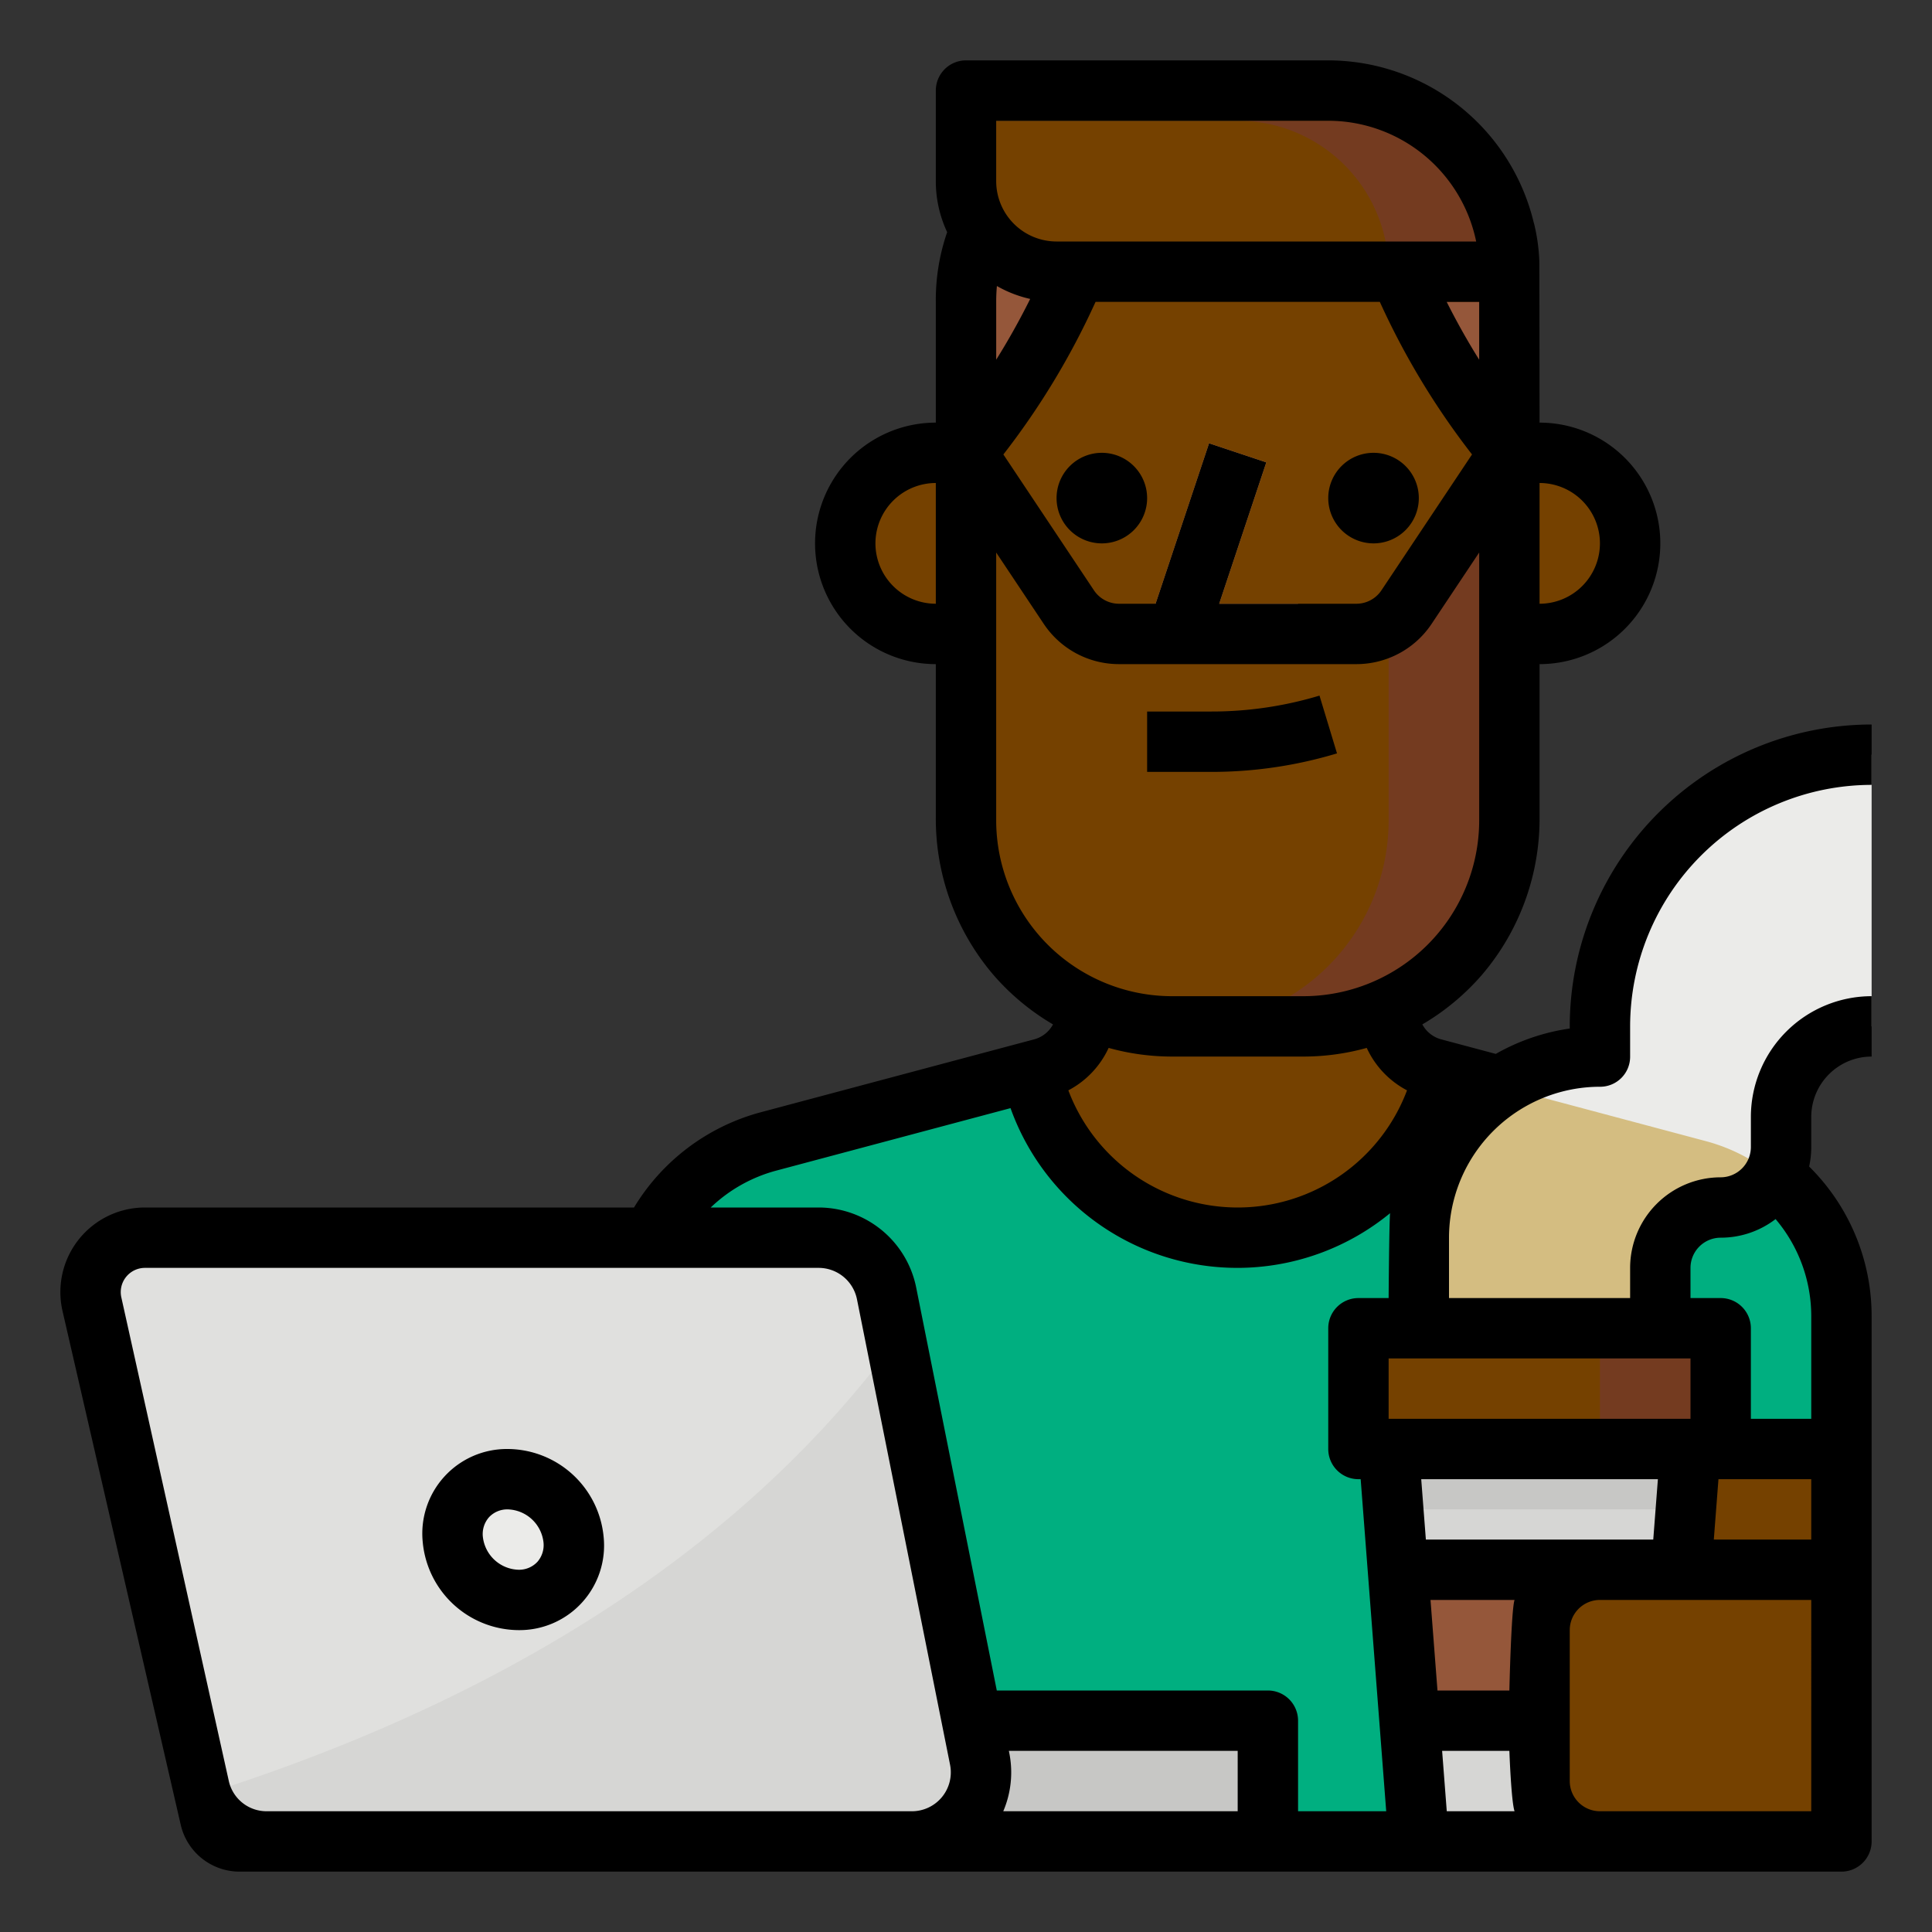 <?xml version="1.0"?>
<svg xmlns="http://www.w3.org/2000/svg" height="512px" viewBox="0 0 512 512" width="512px" class=""><rect x="0" y="0" width="512" height="512" fill="#333333" stroke="none"/><g><g id="Filled_outline" data-name="Filled outline"><path d="m368 267.708v-67.708h-80v67.708a16 16 0 0 1 -11.877 15.459l-72.491 19.333a48 48 0 0 0 -35.632 46.377v139.123h320v-139.123a48 48 0 0 0 -35.632-46.377l-72.491-19.331a16 16 0 0 1 -11.877-15.461z" fill="#fec9a3" data-original="#FEC9A3" class="" style="fill:#754100" data-old_color="#fec9a3"/><path d="m345.373 288a54.569 54.569 0 0 0 28.409-8.042 15.958 15.958 0 0 1 -5.782-12.25v-67.708h-80v67.708a15.958 15.958 0 0 1 -5.782 12.25 54.569 54.569 0 0 0 28.409 8.042z" fill="#feb784" data-original="#FEB784" class="" style="fill:#754100" data-old_color="#feb784"/><path d="m452.368 302.5-69.668-18.581a55.978 55.978 0 0 1 -109.4 0l-69.668 18.581a48 48 0 0 0 -35.632 46.377v139.123h320v-139.123a48 48 0 0 0 -35.632-46.377z" fill="#c7ae71" data-original="#C7AE71" class="active-path" style="fill:#00AF80" data-old_color="#c7ae71"/><path d="m168 384h64v104h-64z" fill="#fec9a3" data-original="#FEC9A3" class="" style="fill:#754100" data-old_color="#fec9a3"/><path d="m424 384h64v104h-64z" fill="#feb784" data-original="#FEB784" class="" style="fill:#754100" data-old_color="#feb784"/><path d="m56 456h280v32h-280z" fill="#c7c7c5" data-original="#C7C7C5" class=""/><path d="m241.67 488h-170.98a18.317 18.317 0 0 1 -17.27-12.23 16.5 16.5 0 0 1 -.61-2.11l-28.47-128.12a14.834 14.834 0 0 1 -.34-3.12 14.408 14.408 0 0 1 14.42-14.42h178.54a18.345 18.345 0 0 1 17.99 14.74l2.49 12.48 22.18 110.88a18.307 18.307 0 0 1 -17.95 21.9z" fill="#e0e0de" data-original="#E0E0DE"/><ellipse cx="136" cy="408" fill="#ebebe9" rx="15.31" ry="16.721" transform="matrix(.691 -.723 .723 .691 -252.812 224.193)" data-original="#EBEBE9" class=""/><path d="m440 488h-64l-8-104h80z" fill="#d6d6d4" data-original="#D6D6D4" class=""/><path d="m370.461 416 3.078 40h68.922l3.078-40z" fill="#95573a" data-original="#95573A" class=""/><path d="m424 272v8a48 48 0 0 0 -48 48v24h64v-16a16 16 0 0 1 16-16 16 16 0 0 0 16-16v-8a24 24 0 0 1 24-24v-72a72 72 0 0 0 -72 72z" fill="#ebebe9" data-original="#EBEBE9" class=""/><path d="m424 416h64a0 0 0 0 1 0 0v72a0 0 0 0 1 0 0h-64a16 16 0 0 1 -16-16v-40a16 16 0 0 1 16-16z" fill="#fec9a3" data-original="#FEC9A3" class="" style="fill:#754100" data-old_color="#fec9a3"/><path d="m408 120h-8v48h8a24 24 0 1 0 0-48z" fill="#feb784" data-original="#FEB784" class="" style="fill:#754100" data-old_color="#feb784"/><path d="m248.4 120h-.4a24 24 0 0 0 0 48h8v-48z" fill="#feb784" data-original="#FEB784" class="" style="fill:#754100" data-old_color="#feb784"/><path d="m328 256a72 72 0 0 1 -72-72v-72a72 72 0 0 1 72-72 72 72 0 0 1 72 72v72a72 72 0 0 1 -72 72z" fill="#fec9a3" data-original="#FEC9A3" class="" style="fill:#754100" data-old_color="#fec9a3"/><path d="m328 40a72.045 72.045 0 0 0 -16 1.846 71.983 71.983 0 0 1 56 70.154v72a71.983 71.983 0 0 1 -56 70.154 71.82 71.82 0 0 0 88-70.154v-72a72 72 0 0 0 -72-72z" fill="#fec093" data-original="#FEC093" class="" style="fill:#754100" data-old_color="#fec093"/><circle cx="292" cy="132" fill="#7a432a" r="12" data-original="#7A432A" class="" style="fill:#754100" data-old_color="#7a432a"/><circle cx="364" cy="132" fill="#7a432a" r="12" data-original="#7A432A" class="" style="fill:#754100" data-old_color="#7a432a"/><path d="m312 176h32v-16h-20.9l12.492-37.469-15.18-5.062-16 48a8 8 0 0 0 7.588 10.531z" fill="#f7a468" data-original="#F7A468"/><path d="m256 120 27.25 40.875a16 16 0 0 0 13.313 7.125h62.874a16 16 0 0 0 13.313-7.125l27.25-40.875v97.373a54.626 54.626 0 0 1 -16 38.627 54.626 54.626 0 0 1 -38.627 16h-34.746a54.626 54.626 0 0 1 -38.627-16 54.626 54.626 0 0 1 -16-38.627z" fill="#7a432a" data-original="#7A432A" class="" style="fill:#754100" data-old_color="#7a432a"/><path d="m372.75 160.875a15.888 15.888 0 0 1 -4.75 4.519v51.979a54.627 54.627 0 0 1 -54.627 54.627h32a54.627 54.627 0 0 0 54.627-54.627v-97.373z" fill="#743b20" data-original="#743B20" class=""/><path d="m349.68 184.344a99.084 99.084 0 0 1 -28.746 4.215h-16.934v16h16.934a115.083 115.083 0 0 0 33.386-4.9z" fill="#fec9a3" data-original="#FEC9A3" class="" style="fill:#754100" data-old_color="#fec9a3"/><path d="m280 96h118.154a72.036 72.036 0 0 0 -34.554-46.529 47.908 47.908 0 0 0 -11.6-1.471h-56.882a72.145 72.145 0 0 0 -34.305 38.285 23.894 23.894 0 0 0 19.187 9.715z" fill="#fec093" data-original="#FEC093" class="" style="fill:#754100" data-old_color="#fec093"/><path d="m256 120v-40c0-26.51 17.909-40 40-40l-1.408 5.068c-7.842 28.232-21.055 53.888-38.592 74.932z" fill="#95573a" data-original="#95573A" class=""/><path d="m400 120v-48c0-26.51-17.909-32-40-32l1.408 5.067c7.842 28.233 21.055 53.889 38.592 74.933z" fill="#95573a" data-original="#95573A" class=""/><path d="m400 80h-120a24 24 0 0 1 -24-24v-24h104a40 40 0 0 1 40 40z" fill="#7a432a" data-original="#7A432A" class="" style="fill:#754100" data-old_color="#7a432a"/><path d="m360 32h-32a40 40 0 0 1 40 40v8h32v-8a40 40 0 0 0 -40-40z" fill="#743b20" data-original="#743B20" class=""/><path d="m446.769 400 1.231-16h-80l1.231 16z" fill="#c7c7c5" data-original="#C7C7C5" class=""/><path d="m360 352h96v32h-96z" fill="#7a432a" data-original="#7A432A" class="" style="fill:#754100" data-old_color="#7a432a"/><path d="m424 352h32v32h-32z" fill="#743b20" data-original="#743B20" class=""/><path d="m397.645 287.9a47.933 47.933 0 0 0 -21.645 40.1v24h64v-16a16 16 0 0 1 16-16 15.931 15.931 0 0 0 14-8.4 47.662 47.662 0 0 0 -17.629-9.105z" fill="#d4bd81" data-original="#D4BD81" class=""/><path d="m241.67 488h-170.98a18.317 18.317 0 0 1 -17.27-12.23c65.28-20.55 137.03-56.79 184.02-120.55l22.18 110.88a18.307 18.307 0 0 1 -17.95 21.9z" fill="#d6d6d4" data-original="#D6D6D4" class=""/><path d="m134.588 384a22.412 22.412 0 0 0 -22.557 24.7 25.684 25.684 0 0 0 25.381 23.3 22.412 22.412 0 0 0 22.557-24.7 25.684 25.684 0 0 0 -25.381-23.3zm7.8 29.933a6.631 6.631 0 0 1 -4.98 2.067 9.819 9.819 0 0 1 -9.443-8.7 6.746 6.746 0 0 1 1.639-5.23 6.631 6.631 0 0 1 4.98-2.067 9.819 9.819 0 0 1 9.443 8.7 6.746 6.746 0 0 1 -1.635 5.23z" data-original="#000000" class="" style="fill:#000000" data-old_color="#000000"/><path d="m424.122 288a7.949 7.949 0 0 0 7.878-8v-8a64.072 64.072 0 0 1 64-64v-16a80.091 80.091 0 0 0 -80 80v.57a55.576 55.576 0 0 0 -19.6 6.726l-11.643-3.106-.036-.007-2.784-.743a8.009 8.009 0 0 1 -5-3.965 63.077 63.077 0 0 0 15.82-13.159 63.72 63.72 0 0 0 15.243-41.767v-40.549a32 32 0 1 0 0-64s-.036-42.32-.065-42.766c0-.022 0-.044 0-.065a49.093 49.093 0 0 0 -1.375-9.839l-.06-.23h-.015a56.087 56.087 0 0 0 -54.485-43.1h-96a8 8 0 0 0 -8 8v24a31.791 31.791 0 0 0 3.008 13.524 55.047 55.047 0 0 0 -3.008 18.476v32a32 32 0 0 0 0 64v40.553a63.715 63.715 0 0 0 15.239 41.771 63.055 63.055 0 0 0 15.816 13.153 8 8 0 0 1 -4.991 3.963l-2.82.75h-.006l-69.669 18.58a56.256 56.256 0 0 0 -33.549 25.23h-129.603a22.416 22.416 0 0 0 -21.883 27.28l31.36 136.307a16 16 0 0 0 15.593 12.413h424.513a8 8 0 0 0 8-8v-139.12a55.69 55.69 0 0 0 -16.56-39.739 24 24 0 0 0 .56-5.141v-8a16.019 16.019 0 0 1 16-16v-16a32.036 32.036 0 0 0 -32 32v8a8.032 8.032 0 0 1 -8.03 8 24.027 24.027 0 0 0 -23.97 24v8h-48v-16a40.045 40.045 0 0 1 40.122-40zm-103.711-170.53-14.177 42.53h-9.671a7.987 7.987 0 0 1 -6.657-3.562l-24-36a201.716 201.716 0 0 0 24.425-40.438h75.338a201.716 201.716 0 0 0 24.431 40.434l-24 36a7.986 7.986 0 0 1 -6.663 3.566h-36.337l12.489-37.47zm-47.4-38.249q-4.151 8.343-9.007 16.1v-15.321q0-2.16.186-4.2a31.786 31.786 0 0 0 8.817 3.421zm118.989.779v15.326q-4.624-7.389-8.611-15.326zm32 64a16.019 16.019 0 0 1 -16 16v-32a16.018 16.018 0 0 1 16 16zm-160-112h88a40.071 40.071 0 0 1 39.2 32h-111.2a16.019 16.019 0 0 1 -16-16zm-32 112a16.018 16.018 0 0 1 16-16v32a16.019 16.019 0 0 1 -16-16zm32 73.375v-70.953l12.594 18.891a23.953 23.953 0 0 0 19.969 10.687h62.874a23.952 23.952 0 0 0 19.969-10.688l12.594-18.89v70.951a46.628 46.628 0 0 1 -46.627 46.627h-34.746a46.628 46.628 0 0 1 -46.627-46.627zm46.627 62.625h34.746a62.9 62.9 0 0 0 16.828-2.294 24.058 24.058 0 0 0 10.675 11.247 47.956 47.956 0 0 1 -89.752 0 24.056 24.056 0 0 0 10.676-11.247 62.9 62.9 0 0 0 16.827 2.294zm-239.94 200a10.246 10.246 0 0 1 -10.063-8.073l-28.471-128.116a6.418 6.418 0 0 1 6.264-7.811h178.546a10.369 10.369 0 0 1 10.141 8.313l24.671 123.356a10.308 10.308 0 0 1 -10.108 12.331zm257.313 0h-62.124a26.223 26.223 0 0 0 1.589-15.469l-.106-.531h60.641zm128-88h24v16h-25.821l1.23-16zm-17.869 16h-60.261l-1.231-16h62.722zm-38.131 40h-19.052l-1.848-24h22.275c-.887 2.5-1.375 24-1.375 24zm-17.822 16h17.822s.488 13.5 1.376 16h-17.967zm97.822 16h-56a8.009 8.009 0 0 1 -8-8v-40a8.009 8.009 0 0 1 8-8h56zm-32-144a8.009 8.009 0 0 1 8-8 23.872 23.872 0 0 0 14.548-4.93 39.777 39.777 0 0 1 9.452 25.81v27.12h-16v-24a8 8 0 0 0 -8-8h-8zm0 24v16h-80v-16zm-88-16a8 8 0 0 0 -8 8v32a8 8 0 0 0 8 8h.592l6.769 88h-23.361v-24a8 8 0 0 0 -8-8h-71.841l-21.366-106.824a26.411 26.411 0 0 0 -25.83-21.176h-28.617a40.106 40.106 0 0 1 17.345-9.77l62.109-16.563a63.82 63.82 0 0 0 100.59 27.839c-.248 2.133-.39 22.494-.39 22.494z" data-original="#000000" class="" style="fill:#000000" data-old_color="#000000"/><path d="m292 120a12 12 0 1 0 12 12 12.013 12.013 0 0 0 -12-12z" data-original="#000000" class="" style="fill:#000000" data-old_color="#000000"/><path d="m364 144a12 12 0 1 0 -12-12 12.013 12.013 0 0 0 12 12z" data-original="#000000" class="" style="fill:#000000" data-old_color="#000000"/><path d="m354.319 199.656-4.638-15.312a99.1 99.1 0 0 1 -28.747 4.216h-16.934v16h16.934a115.037 115.037 0 0 0 33.385-4.904z" data-original="#000000" class="" style="fill:#000000" data-old_color="#000000"/></g></g> </svg>
